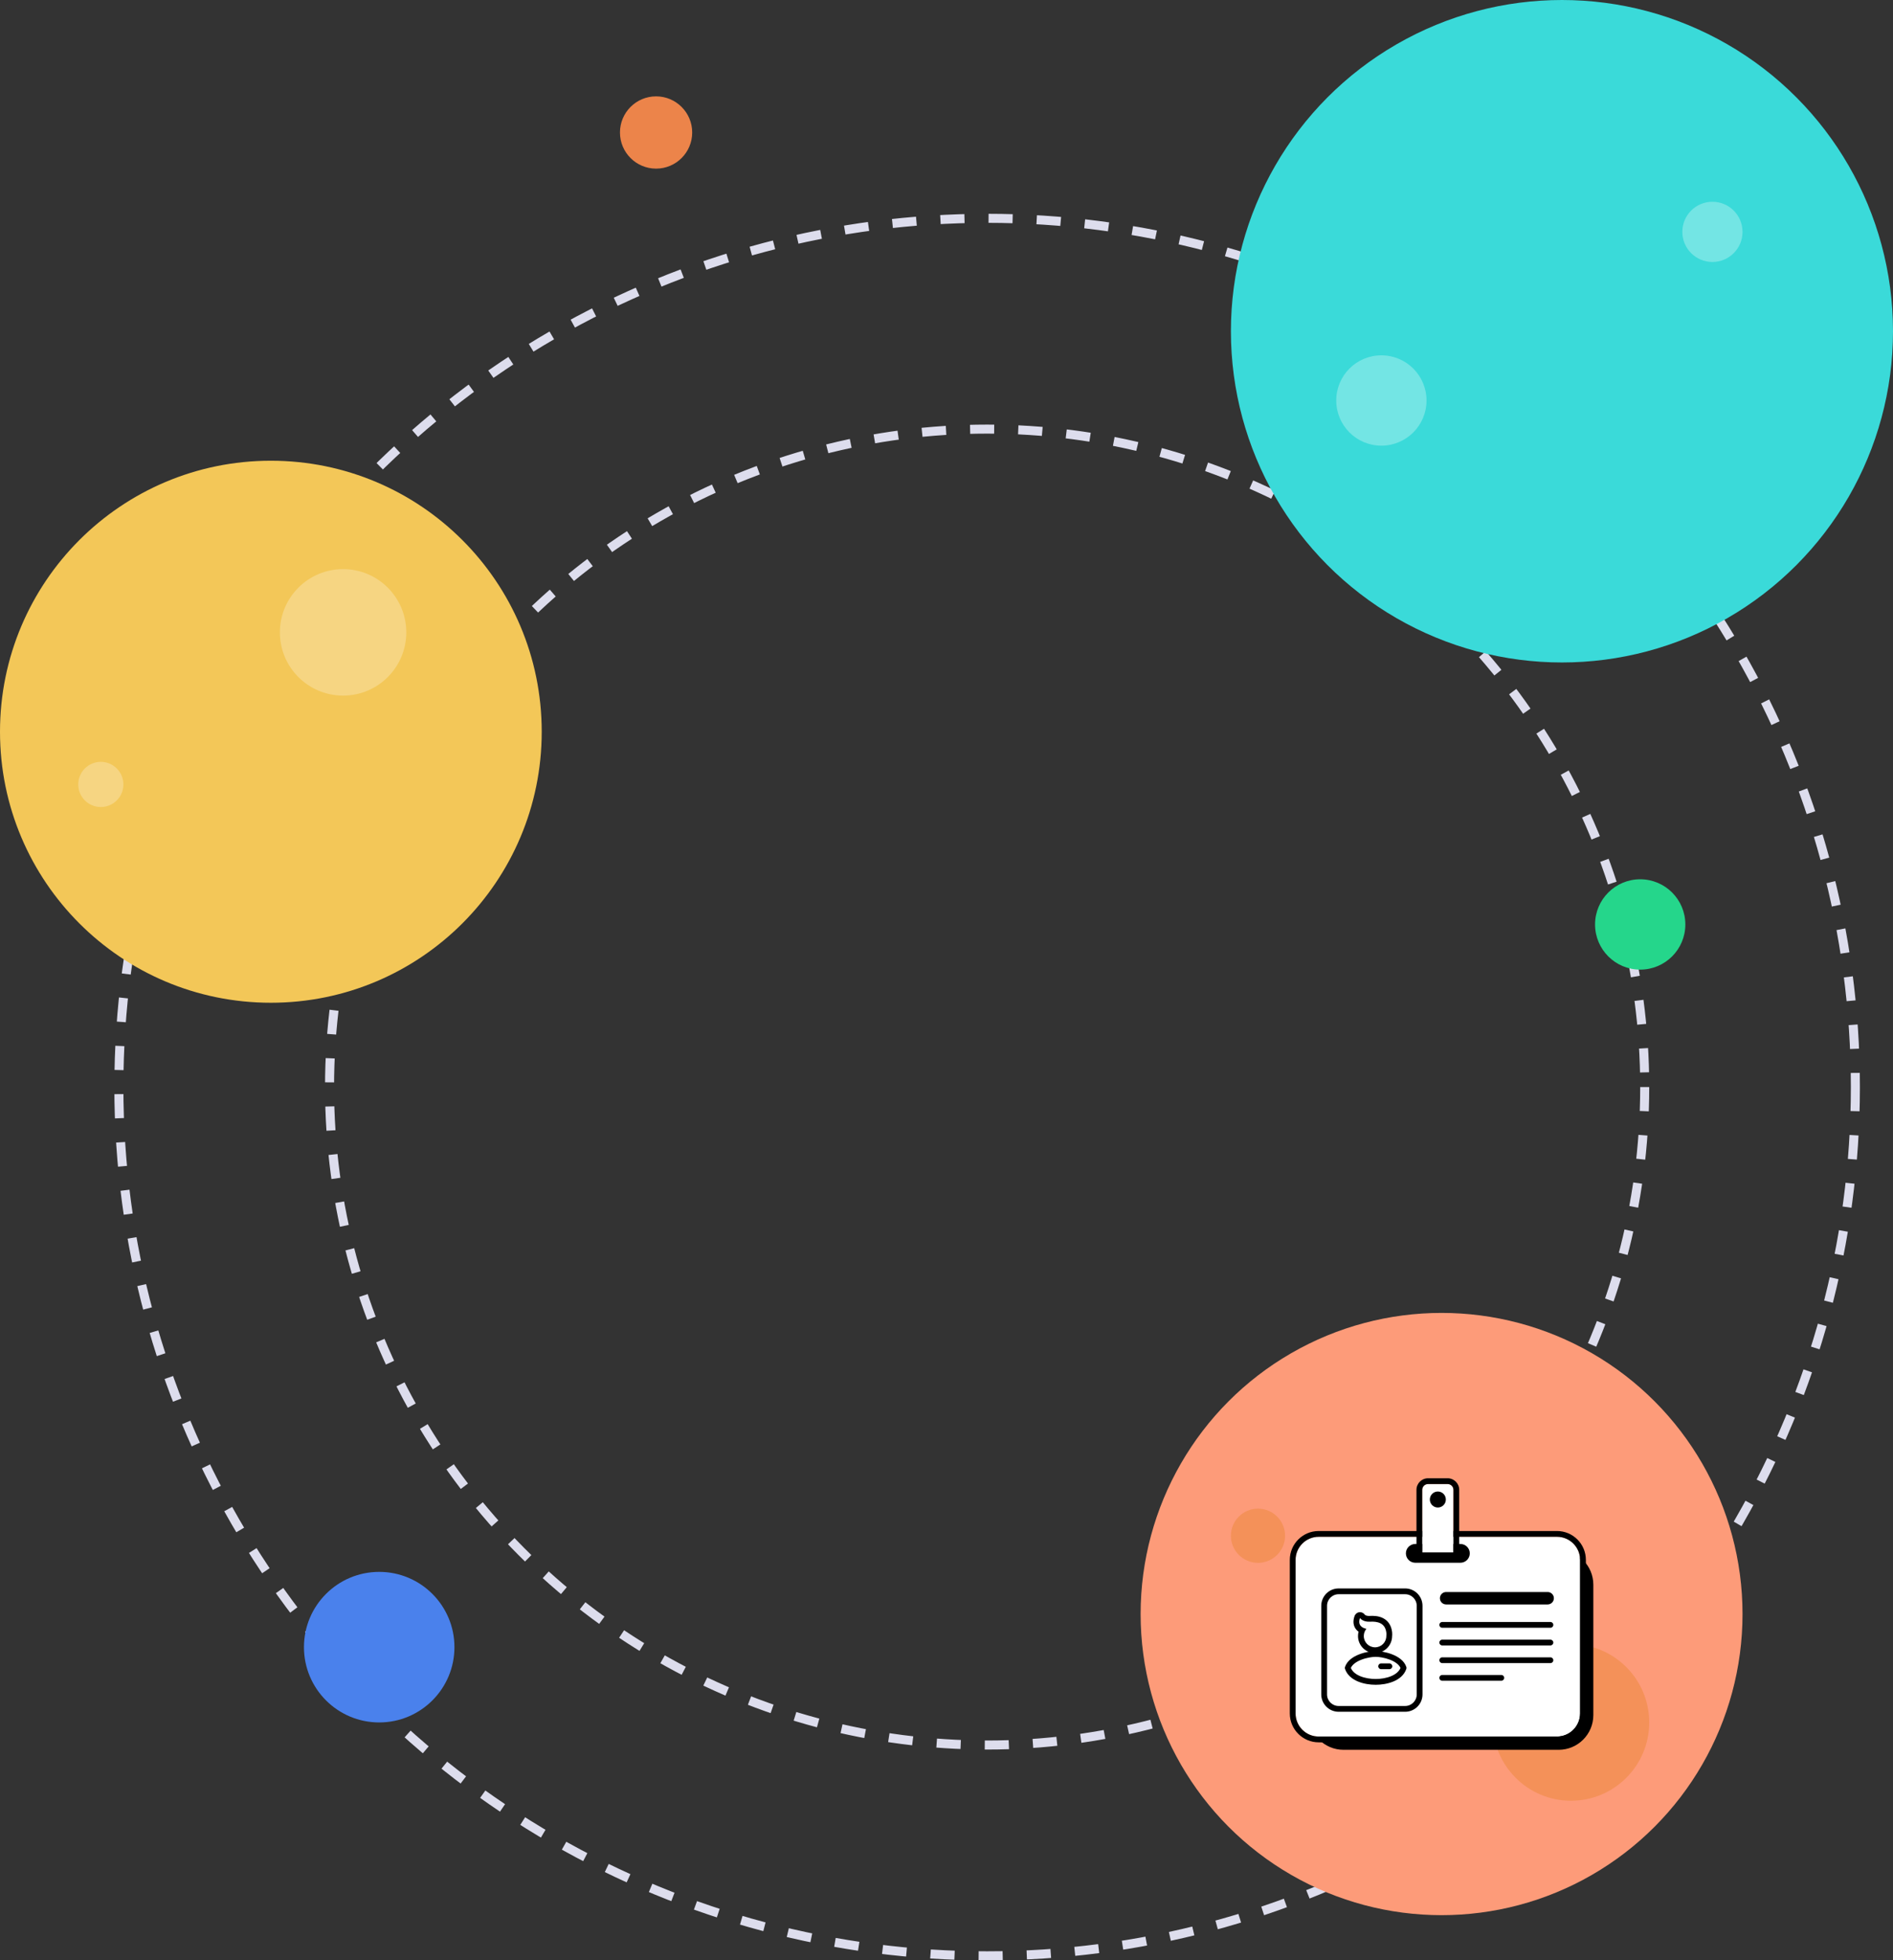<svg width="629" height="651" viewBox="0 0 629 651" fill="none" xmlns="http://www.w3.org/2000/svg">
<rect x="0" y="0" width="629" height="651" fill="#333333" stroke="none"/>
<circle cx="328" cy="361" r="288.5" stroke="#DDDDED" stroke-width="3" stroke-dasharray="8 8"/>
<circle cx="328" cy="361" r="218.5" stroke="#DDDDED" stroke-width="3" stroke-dasharray="8 8"/>
<circle cx="519" cy="110" r="110" fill="#3ADAD9"/>
<circle cx="545" cy="307" r="15" fill="#25D68B"/>
<circle cx="459" cy="133" r="15" fill="white" fill-opacity="0.29"/>
<circle cx="569" cy="77" r="10" fill="white" fill-opacity="0.29"/>
<circle cx="479" cy="536" r="100" fill="#FD9B79"/>
<circle cx="418" cy="510" r="9" fill="#F49159"/>
<circle cx="218" cy="44" r="12" fill="#EC844A"/>
<circle cx="522" cy="572" r="26" fill="#F49159"/>
<circle cx="90" cy="243" r="90" fill="#F3C758"/>
<circle cx="126" cy="547" r="25" fill="#4A81EC"/>
<circle cx="114" cy="210" r="21" fill="white" fill-opacity="0.25"/>
<circle cx="33.5" cy="260.5" r="7.5" fill="white" fill-opacity="0.25"/>
<path d="M434.893 526.281C434.893 519.913 440.055 514.75 446.423 514.75H517.9C524.268 514.75 529.43 519.913 529.43 526.281V569.556C529.43 575.924 524.268 581.086 517.9 581.086H446.423C440.055 581.086 434.893 575.924 434.893 569.556V526.281Z" fill="black"/>
<path d="M430.492 518.036C430.492 513.79 433.933 510.349 438.179 510.349H517.342C521.588 510.349 525.029 513.79 525.029 518.036V568.998C525.029 573.244 521.588 576.685 517.342 576.685H438.179C433.933 576.685 430.492 573.244 430.492 568.998V518.036Z" fill="white"/>
<path fill-rule="evenodd" clip-rule="evenodd" d="M438.178 508.427H517.342C522.649 508.427 526.951 512.729 526.951 518.036V568.998C526.951 574.305 522.649 578.607 517.342 578.607H438.178C432.872 578.607 428.57 574.305 428.57 568.998V518.036C428.57 512.729 432.872 508.427 438.178 508.427ZM438.178 510.349C433.933 510.349 430.492 513.79 430.492 518.036V568.998C430.492 573.244 433.933 576.685 438.178 576.685H517.342C521.587 576.685 525.029 573.244 525.029 568.998V518.036C525.029 513.79 521.587 510.349 517.342 510.349H438.178Z" fill="black"/>
<path d="M467.146 515.851C467.146 514.129 468.542 512.733 470.264 512.733H485.256C486.978 512.733 488.374 514.129 488.374 515.851C488.374 517.572 486.978 518.968 485.256 518.968H470.264C468.542 518.968 467.146 517.572 467.146 515.851Z" fill="black"/>
<path fill-rule="evenodd" clip-rule="evenodd" d="M444.788 527.5H466.902C470.086 527.5 472.667 530.081 472.667 533.265V562.689C472.667 565.873 470.086 568.454 466.902 568.454H444.788C441.604 568.454 439.023 565.873 439.023 562.689V533.265C439.023 530.081 441.604 527.5 444.788 527.5ZM444.788 529.421C442.665 529.421 440.945 531.142 440.945 533.265V562.689C440.945 564.812 442.665 566.533 444.788 566.533H466.902C469.025 566.533 470.745 564.812 470.745 562.689V533.265C470.745 531.142 469.025 529.421 466.902 529.421H444.788Z" fill="black"/>
<path fill-rule="evenodd" clip-rule="evenodd" d="M448.851 553.897C449.375 555.117 450.487 556.015 451.962 556.63C453.556 557.294 455.454 557.571 457.104 557.571C458.753 557.571 460.651 557.294 462.245 556.63C463.72 556.015 464.833 555.117 465.356 553.897C464.819 552.723 463.509 551.806 461.835 551.162C460.062 550.48 458.149 550.211 457.104 550.211C456.059 550.211 454.145 550.48 452.373 551.162C450.699 551.806 449.388 552.723 448.851 553.897ZM451.683 549.369C453.68 548.6 455.828 548.289 457.104 548.289C458.379 548.289 460.527 548.6 462.525 549.369C464.482 550.121 466.576 551.424 467.297 553.587C467.363 553.784 467.363 553.998 467.297 554.195C466.597 556.296 464.868 557.619 462.984 558.404C461.098 559.19 458.935 559.493 457.104 559.493C455.273 559.493 453.11 559.19 451.223 558.404C449.339 557.619 447.611 556.296 446.91 554.195C446.844 553.998 446.844 553.784 446.91 553.587C447.631 551.424 449.725 550.121 451.683 549.369Z" fill="black"/>
<path fill-rule="evenodd" clip-rule="evenodd" d="M453.508 536.25C453.119 535.656 452.432 535.324 451.721 535.392C450.984 535.461 450.353 535.948 450.098 536.643C449.476 538.336 449.627 539.938 450.64 541.151C450.877 541.435 451.141 541.673 451.419 541.872C451.299 542.331 451.235 542.812 451.235 543.307C451.235 546.435 453.771 548.971 456.899 548.971C459.99 548.971 462.502 546.496 462.562 543.419C462.592 543.124 462.633 542.528 462.566 542.021C462.315 539.792 461.24 538.24 459.612 537.39C458.136 536.618 456.437 536.549 455.097 536.624C454.421 536.661 453.994 536.526 453.758 536.411C453.599 536.333 453.526 536.265 453.508 536.25ZM460.659 542.256C460.292 538.909 457.679 538.405 455.203 538.543C454.571 538.578 454.035 538.511 453.588 538.389C452.634 538.129 452.089 537.617 451.902 537.305C451.471 538.478 451.633 539.3 452.07 539.864C452.127 539.936 452.187 540.005 452.252 540.069C452.725 540.537 453.406 540.789 454.034 540.9C453.613 541.401 453.321 542.013 453.208 542.686C453.175 542.888 453.157 543.096 453.157 543.307C453.157 545.374 454.833 547.049 456.899 547.049C458.966 547.049 460.642 545.374 460.642 543.307C460.667 543.092 460.705 542.581 460.659 542.256Z" fill="black"/>
<path fill-rule="evenodd" clip-rule="evenodd" d="M457.956 553.351C457.956 552.821 458.386 552.391 458.917 552.391H461.668C462.198 552.391 462.629 552.821 462.629 553.351C462.629 553.882 462.198 554.312 461.668 554.312H458.917C458.386 554.312 457.956 553.882 457.956 553.351Z" fill="black"/>
<path fill-rule="evenodd" clip-rule="evenodd" d="M478.267 557.195C478.267 556.664 478.697 556.234 479.228 556.234H498.849C499.379 556.234 499.81 556.664 499.81 557.195C499.81 557.726 499.379 558.156 498.849 558.156H479.228C478.697 558.156 478.267 557.726 478.267 557.195Z" fill="black"/>
<path fill-rule="evenodd" clip-rule="evenodd" d="M478.267 551.337C478.267 550.806 478.697 550.376 479.228 550.376H515.172C515.703 550.376 516.133 550.806 516.133 551.337C516.133 551.867 515.703 552.298 515.172 552.298H479.228C478.697 552.298 478.267 551.867 478.267 551.337Z" fill="black"/>
<path fill-rule="evenodd" clip-rule="evenodd" d="M478.267 545.468C478.267 544.937 478.697 544.507 479.228 544.507H515.172C515.703 544.507 516.133 544.937 516.133 545.468C516.133 545.999 515.703 546.429 515.172 546.429H479.228C478.697 546.429 478.267 545.999 478.267 545.468Z" fill="black"/>
<path fill-rule="evenodd" clip-rule="evenodd" d="M478.267 539.6C478.267 539.069 478.697 538.639 479.227 538.639H515.172C515.703 538.639 516.133 539.069 516.133 539.6C516.133 540.13 515.703 540.561 515.172 540.561H479.227C478.697 540.561 478.267 540.13 478.267 539.6Z" fill="black"/>
<path d="M478.448 530.751C478.448 529.612 479.372 528.688 480.511 528.688H514.255C515.394 528.688 516.318 529.612 516.318 530.751C516.318 531.891 515.394 532.814 514.255 532.814H480.511C479.372 532.814 478.448 531.891 478.448 530.751Z" fill="black"/>
<path d="M472.58 494.757C472.58 493.696 473.44 492.835 474.501 492.835H481.019C482.081 492.835 482.941 493.696 482.941 494.757V515.576H472.58V494.757Z" fill="white"/>
<path fill-rule="evenodd" clip-rule="evenodd" d="M484.863 517.497H470.658V494.757C470.658 492.634 472.378 490.914 474.501 490.914H481.019C483.142 490.914 484.863 492.634 484.863 494.757V517.497ZM474.501 492.835C473.44 492.835 472.579 493.696 472.579 494.757V515.576H482.941V494.757C482.941 493.696 482.081 492.835 481.019 492.835H474.501Z" fill="black"/>
<path d="M480.419 497.97C480.419 499.439 479.229 500.629 477.76 500.629C476.292 500.629 475.101 499.439 475.101 497.97C475.101 496.502 476.292 495.311 477.76 495.311C479.229 495.311 480.419 496.502 480.419 497.97Z" fill="black"/>
</svg>
